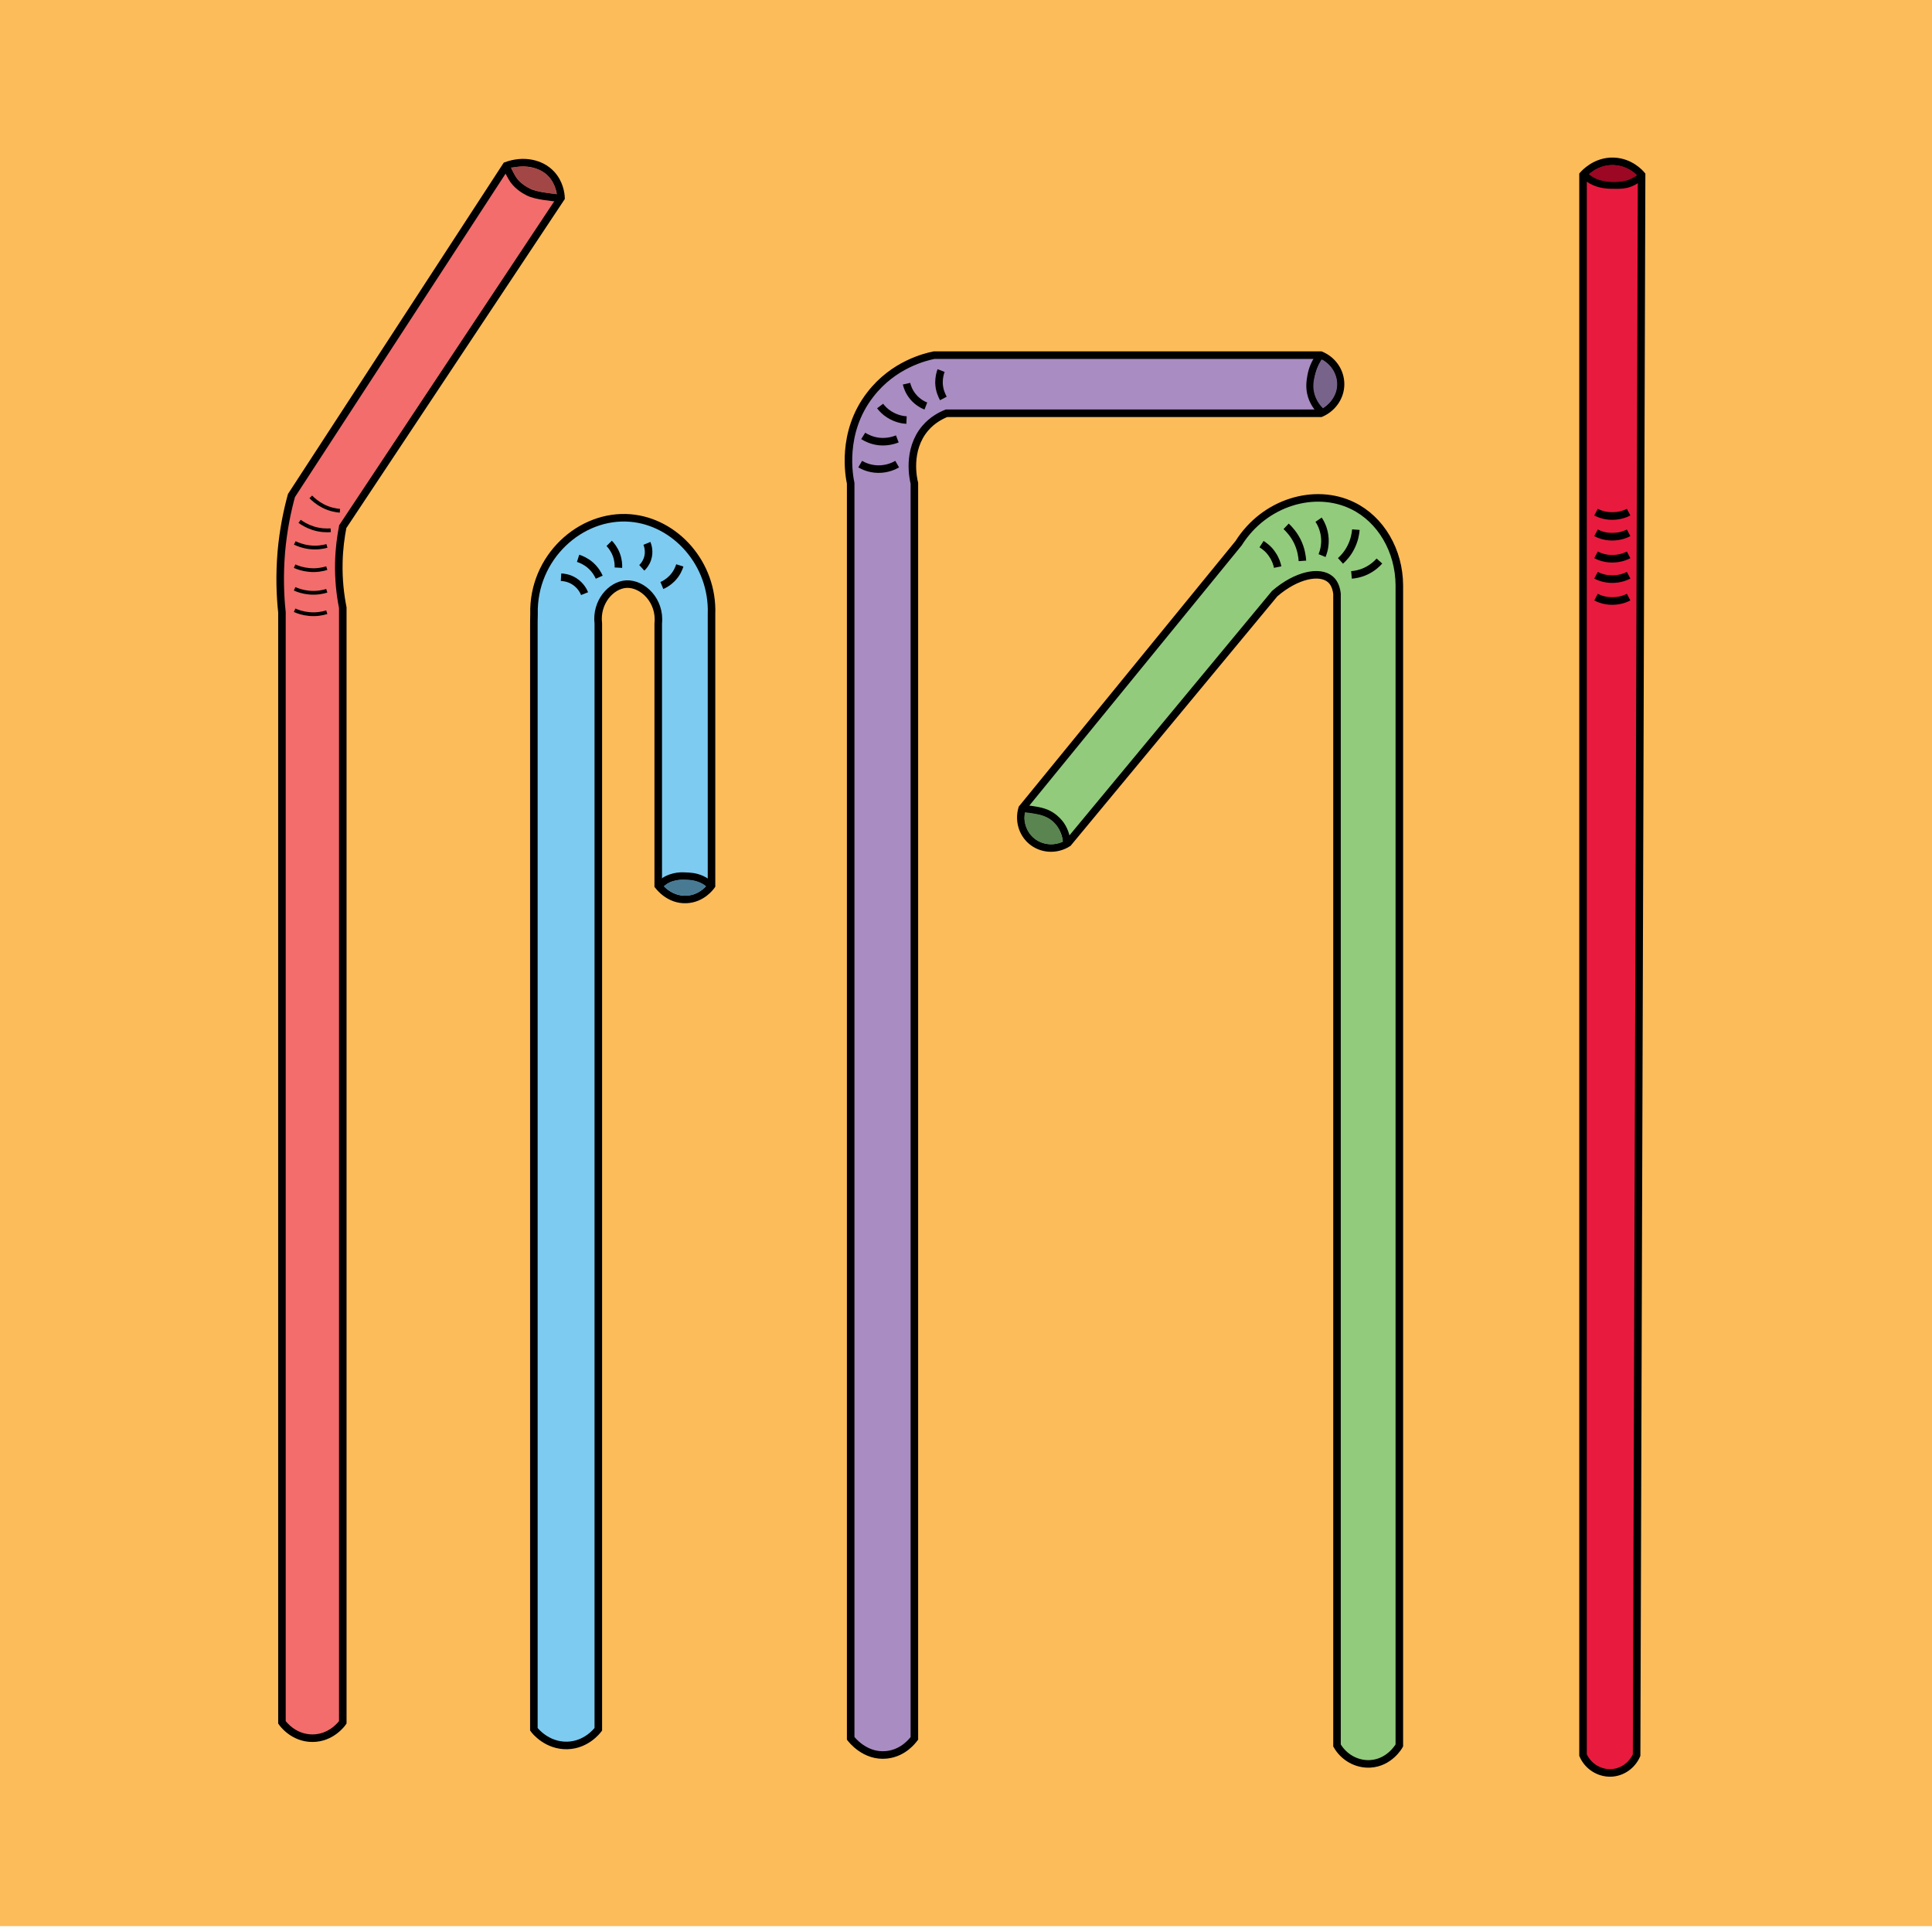 <?xml version="1.0" encoding="utf-8"?>
<!-- Generator: Adobe Illustrator 28.1.0, SVG Export Plug-In . SVG Version: 6.00 Build 0)  -->
<svg version="1.1" xmlns="http://www.w3.org/2000/svg" xmlns:xlink="http://www.w3.org/1999/xlink" x="0px" y="0px"
	 viewBox="0 0 128 128" style="enable-background:new 0 0 128 128;" xml:space="preserve">
<style type="text/css">
	.st0{fill:#FDBC5A;}
	.st1{fill:#F26D6B;stroke:#000000;stroke-width:0.5;stroke-miterlimit:10;}
	.st2{fill:none;stroke:#000000;stroke-width:0.25;stroke-miterlimit:10;}
	.st3{fill:none;stroke:#000000;stroke-width:0.5;stroke-miterlimit:10;}
	.st4{fill:#A24746;}
	.st5{fill:#92CB7C;stroke:#000000;stroke-width:0.5;stroke-miterlimit:10;}
	.st6{fill:#5A8450;}
	.st7{fill:#E81B3E;stroke:#000000;stroke-width:0.5;stroke-miterlimit:10;}
	.st8{fill:#9C0724;}
	.st9{fill:#9C0724;stroke:#000000;stroke-width:0.5;stroke-miterlimit:10;}
	.st10{fill:#7DCBF1;stroke:#000000;stroke-width:0.5;stroke-miterlimit:10;}
	.st11{fill:#497A93;}
	.st12{fill:#A98CC1;stroke:#000000;stroke-width:0.5;stroke-miterlimit:10;}
	.st13{fill:#78638A;}
</style>
<g id="Layer_4">
	<rect class="st0" width="128" height="127.61"/>
</g>
<g id="red">
	<path class="st1" d="M37.17,13.11L22.71,34.89c-0.13,0.67-0.24,1.46-0.26,2.36c-0.03,1.18,0.1,2.2,0.26,3.01
		c0,24.62,0,49.23,0,73.85c-0.06,0.09-0.76,1.05-2.01,1.05c-1.26,0-1.96-0.96-2.02-1.05c0-24.51,0-49.03,0-73.54
		c-0.12-1.11-0.17-2.47-0.04-4.02c0.13-1.45,0.39-2.7,0.67-3.72c4.74-7.28,9.48-14.56,14.23-21.85c1.12-0.41,2.3-0.19,3,0.57
		C37.07,12.13,37.16,12.83,37.17,13.11z"/>
	<path class="st2" d="M20.59,32.92c0.17,0.17,0.43,0.4,0.79,0.59c0.46,0.24,0.88,0.31,1.14,0.33"/>
	<path class="st2" d="M19.85,34.54c0.19,0.14,0.49,0.32,0.88,0.45c0.49,0.16,0.92,0.16,1.18,0.14"/>
	<path class="st2" d="M19.53,35.97c0.21,0.1,0.54,0.23,0.94,0.28c0.51,0.07,0.93-0.01,1.19-0.08"/>
	<path class="st2" d="M19.52,37.51c0.22,0.1,0.54,0.21,0.95,0.25c0.51,0.05,0.93-0.04,1.18-0.12"/>
	<path class="st2" d="M19.52,39.01c0.22,0.1,0.54,0.21,0.95,0.25c0.51,0.05,0.93-0.04,1.18-0.12"/>
	<path class="st2" d="M19.52,40.43c0.22,0.1,0.54,0.21,0.95,0.25c0.51,0.05,0.93-0.04,1.18-0.12"/>
	<path class="st3" d="M33.58,11.11c0.05,0.12,0.33,0.67,0.46,0.84c0.33,0.43,0.71,0.64,0.98,0.78c0.5,0.26,1.67,0.35,2.01,0.39"/>
	<path class="st4" d="M33.85,11.1c0.12-0.02,0.29-0.04,0.49-0.05c0.22-0.01,0.54-0.03,0.9,0.05c0.22,0.05,0.57,0.13,0.91,0.4
		c0.39,0.31,0.54,0.7,0.6,0.86c0.08,0.2,0.11,0.38,0.13,0.51c-0.09-0.01-0.23-0.03-0.39-0.05c-0.47-0.07-0.71-0.11-0.98-0.19
		c-0.21-0.07-0.45-0.14-0.72-0.32c-0.11-0.07-0.41-0.27-0.61-0.58c-0.06-0.1-0.16-0.27-0.23-0.42
		C33.91,11.22,33.88,11.15,33.85,11.1"/>
	<path class="st5" d="M70.76,55.85l13.69-16.52c1.45-1.25,2.99-1.55,3.69-0.95c0.14,0.12,0.37,0.38,0.44,0.95
		c0,25.44,0,50.87,0,76.31c0.45,0.79,1.31,1.27,2.2,1.22c1.26-0.07,1.89-1.14,1.93-1.22c0-25.62,0-51.24,0-76.86
		c-0.01-2.29-1.22-4.37-3.1-5.28c-2.49-1.21-5.83-0.24-7.55,2.49c-4.78,5.86-9.56,11.72-14.34,17.57c-0.23,0.78,0,1.61,0.59,2.13
		C68.98,56.28,69.98,56.35,70.76,55.85z"/>
	<path class="st5" d="M83.58,36.05c0.17,0.11,0.47,0.31,0.71,0.68c0.23,0.33,0.32,0.65,0.36,0.84"/>
	<path class="st5" d="M85.21,34.87c0.2,0.19,0.5,0.51,0.74,0.99c0.26,0.53,0.32,1.02,0.34,1.3"/>
	<path class="st5" d="M87.36,34.43c0.13,0.19,0.33,0.56,0.4,1.07c0.08,0.61-0.08,1.09-0.17,1.31"/>
	<path class="st5" d="M88.81,37.16c0.19-0.17,0.47-0.46,0.69-0.9c0.24-0.47,0.31-0.91,0.33-1.17"/>
	<path class="st5" d="M89.54,38.09c0.22-0.02,0.57-0.07,0.95-0.25c0.45-0.21,0.74-0.49,0.9-0.67"/>
	<path class="st5" d="M67.86,53.59c0.11,0.01,0.26,0.02,0.45,0.05c0.46,0.07,0.89,0.13,1.32,0.4c0.34,0.22,0.55,0.48,0.65,0.62
		c0.3,0.44,0.37,0.88,0.39,1.09"/>
	<path class="st6" d="M67.91,53.82C67.91,53.82,67.91,53.82,67.91,53.82C67.91,53.82,67.91,53.82,67.91,53.82c0,0,0.42,0.04,0.7,0.1
		c0.2,0.04,0.38,0.07,0.59,0.16c0.15,0.06,0.45,0.19,0.71,0.49c0.18,0.2,0.27,0.4,0.32,0.52c0.12,0.27,0.17,0.52,0.18,0.68
		c-0.09,0.04-0.21,0.09-0.36,0.12c-0.39,0.09-0.71,0.03-0.81,0c-0.35-0.08-0.58-0.24-0.65-0.29c-0.41-0.3-0.56-0.69-0.61-0.82
		c-0.12-0.32-0.12-0.58-0.11-0.64c0-0.12,0.02-0.21,0.03-0.28"/>
	<path class="st7" d="M104.88,11.58"/>
	<path class="st7" d="M104.88,116.28c0.32,0.74,1.07,1.21,1.86,1.18c0.73-0.03,1.39-0.49,1.69-1.18c0.11-34.9,0.22-69.8,0.33-104.69
		c-0.1-0.12-0.75-0.86-1.85-0.9c-1.2-0.04-1.94,0.8-2.03,0.9C104.88,46.48,104.88,81.38,104.88,116.28z"/>
	<path class="st7" d="M105.01,11.64c0.09,0.08,0.24,0.19,0.43,0.3c0.56,0.31,1.1,0.32,1.56,0.32c0.37,0,0.62,0,0.95-0.12
		c0.33-0.12,0.57-0.3,0.71-0.43"/>
	<path class="st8" d="M105.27,11.54c0.11-0.09,0.26-0.22,0.47-0.33c0.42-0.22,0.8-0.26,0.93-0.27c0.12-0.01,0.46-0.02,0.87,0.11
		c0.45,0.14,0.72,0.38,0.78,0.43c0.06,0.05,0.1,0.1,0.14,0.13c-0.08,0.06-0.19,0.13-0.33,0.2c-0.31,0.15-0.57,0.2-0.76,0.22
		c-0.12,0.02-0.53,0.07-1.04-0.02c-0.21-0.04-0.44-0.08-0.7-0.22C105.47,11.7,105.35,11.61,105.27,11.54z"/>
</g>
<g id="Layer_2">
	<g id="Layer_1">
		<path class="st9" d="M105.74,33.93c0.19,0.1,0.57,0.26,1.07,0.26c0.52,0,0.9-0.16,1.09-0.26"/>
		<path class="st9" d="M105.74,35.3c0.19,0.1,0.57,0.26,1.07,0.26c0.52,0,0.9-0.16,1.09-0.26"/>
		<path class="st9" d="M105.74,36.76c0.19,0.1,0.57,0.26,1.07,0.26c0.52,0,0.9-0.16,1.09-0.26"/>
		<path class="st9" d="M105.74,38.11c0.19,0.1,0.57,0.26,1.07,0.26c0.52,0,0.9-0.16,1.09-0.26"/>
		<path class="st9" d="M105.74,39.56c0.19,0.1,0.57,0.26,1.07,0.26c0.52,0,0.9-0.16,1.09-0.26"/>
	</g>
</g>
<g id="Layer_5">
	<path class="st10" d="M35.37,41.59v72.98c0.07,0.1,0.87,1.11,2.23,1.07c1.24-0.04,1.95-0.95,2.04-1.07c0-24.42,0-48.84,0-73.26
		c-0.17-1.41,0.84-2.55,1.85-2.61c1.08-0.06,2.28,1.09,2.12,2.61c0,5.79,0,11.57,0,17.36c0.05,0.06,0.72,0.98,1.88,0.92
		c1.02-0.05,1.58-0.82,1.65-0.92c0-5.99,0-11.98,0-17.98c0.12-3.35-2.4-6.12-5.37-6.37c-3.31-0.28-6.49,2.62-6.39,6.37
		C35.37,41,35.37,41.29,35.37,41.59z"/>
	<path class="st3" d="M37.17,38.24c0.16,0.01,0.52,0.04,0.89,0.28c0.43,0.28,0.61,0.66,0.67,0.81"/>
	<path class="st3" d="M38.3,36.99c0.19,0.06,0.51,0.19,0.82,0.46c0.33,0.29,0.5,0.61,0.58,0.79"/>
	<path class="st3" d="M40.36,36c0.13,0.13,0.33,0.38,0.47,0.74c0.14,0.37,0.15,0.69,0.14,0.87"/>
	<path class="st3" d="M42.86,36c0.05,0.12,0.2,0.54,0.04,1.02c-0.1,0.3-0.27,0.5-0.38,0.6"/>
	<path class="st3" d="M43.85,38.79c0.17-0.07,0.42-0.21,0.66-0.45c0.33-0.33,0.47-0.69,0.53-0.88"/>
	<path class="st3" d="M43.72,58.62c0.06-0.06,0.25-0.2,0.33-0.26c0.06-0.04,0.27-0.17,0.6-0.25c0.31-0.08,0.55-0.07,0.76-0.06
		c0.29,0.01,0.65,0.02,1.07,0.21c0.22,0.1,0.39,0.22,0.5,0.32"/>
	<path class="st11" d="M43.98,58.72L43.98,58.72c0.05-0.05,0.14-0.12,0.25-0.19c0.19-0.12,0.36-0.16,0.49-0.19
		c0.25-0.06,0.44-0.06,0.6-0.06c0.18,0,0.42,0,0.71,0.07c0.27,0.07,0.44,0.16,0.48,0.18c0.12,0.06,0.2,0.13,0.27,0.18
		c-0.06,0.07-0.14,0.14-0.24,0.22c-0.11,0.09-0.22,0.15-0.28,0.19c-0.09,0.05-0.27,0.15-0.52,0.19c-0.06,0.01-0.32,0.06-0.67,0
		c-0.06-0.01-0.26-0.05-0.48-0.16c-0.06-0.03-0.26-0.13-0.48-0.32c-0.04-0.03-0.07-0.07-0.09-0.09"/>
	<path class="st12" d="M56.36,32.02v83.15c0.04,0.05,0.94,1.25,2.39,1.09c1.12-0.12,1.73-0.96,1.83-1.09c0-27.72,0-55.44,0-83.15
		c-0.06-0.24-0.52-2.19,0.72-3.65c0.47-0.55,1.03-0.84,1.41-0.99c8.27,0,16.53,0,24.8,0c0.84-0.36,1.37-1.2,1.3-2.08
		c-0.06-0.78-0.56-1.46-1.3-1.77c-8.54,0-17.09,0-25.63,0c-0.58,0.12-2.69,0.62-4.22,2.61C55.69,28.67,56.27,31.59,56.36,32.02z"/>
	<path class="st12" d="M56.99,30.75c0.19,0.11,0.61,0.32,1.18,0.33c0.62,0.01,1.08-0.22,1.27-0.33"/>
	<path class="st12" d="M57.19,28.88c0.19,0.12,0.54,0.31,1.04,0.37c0.57,0.06,1.01-0.09,1.22-0.17"/>
	<path class="st12" d="M58.31,26.9c0.12,0.16,0.32,0.38,0.61,0.56c0.46,0.29,0.91,0.36,1.14,0.37"/>
	<path class="st12" d="M60.06,25.42c0.04,0.18,0.15,0.52,0.42,0.85c0.31,0.38,0.68,0.56,0.86,0.63"/>
	<path class="st12" d="M62.35,24.55c-0.07,0.18-0.14,0.46-0.14,0.8c0.01,0.5,0.19,0.86,0.29,1.05"/>
	<path class="st12" d="M87.43,23.6c-0.06,0.07-0.13,0.18-0.2,0.31c-0.08,0.13-0.28,0.5-0.37,1.03c-0.05,0.3-0.13,0.76,0.04,1.3
		c0.15,0.47,0.41,0.79,0.6,0.98"/>
	<path class="st13" d="M87.56,23.82L87.56,23.82c-0.11,0.17-0.25,0.44-0.36,0.78c-0.11,0.35-0.26,0.81-0.15,1.36
		c0.11,0.53,0.4,0.89,0.6,1.09c0.1-0.07,0.22-0.16,0.36-0.29c0.07-0.07,0.2-0.21,0.32-0.4c0.07-0.11,0.25-0.42,0.26-0.85
		c0.02-0.46-0.16-0.8-0.23-0.93c-0.22-0.4-0.53-0.61-0.68-0.71"/>
</g>
</svg>
